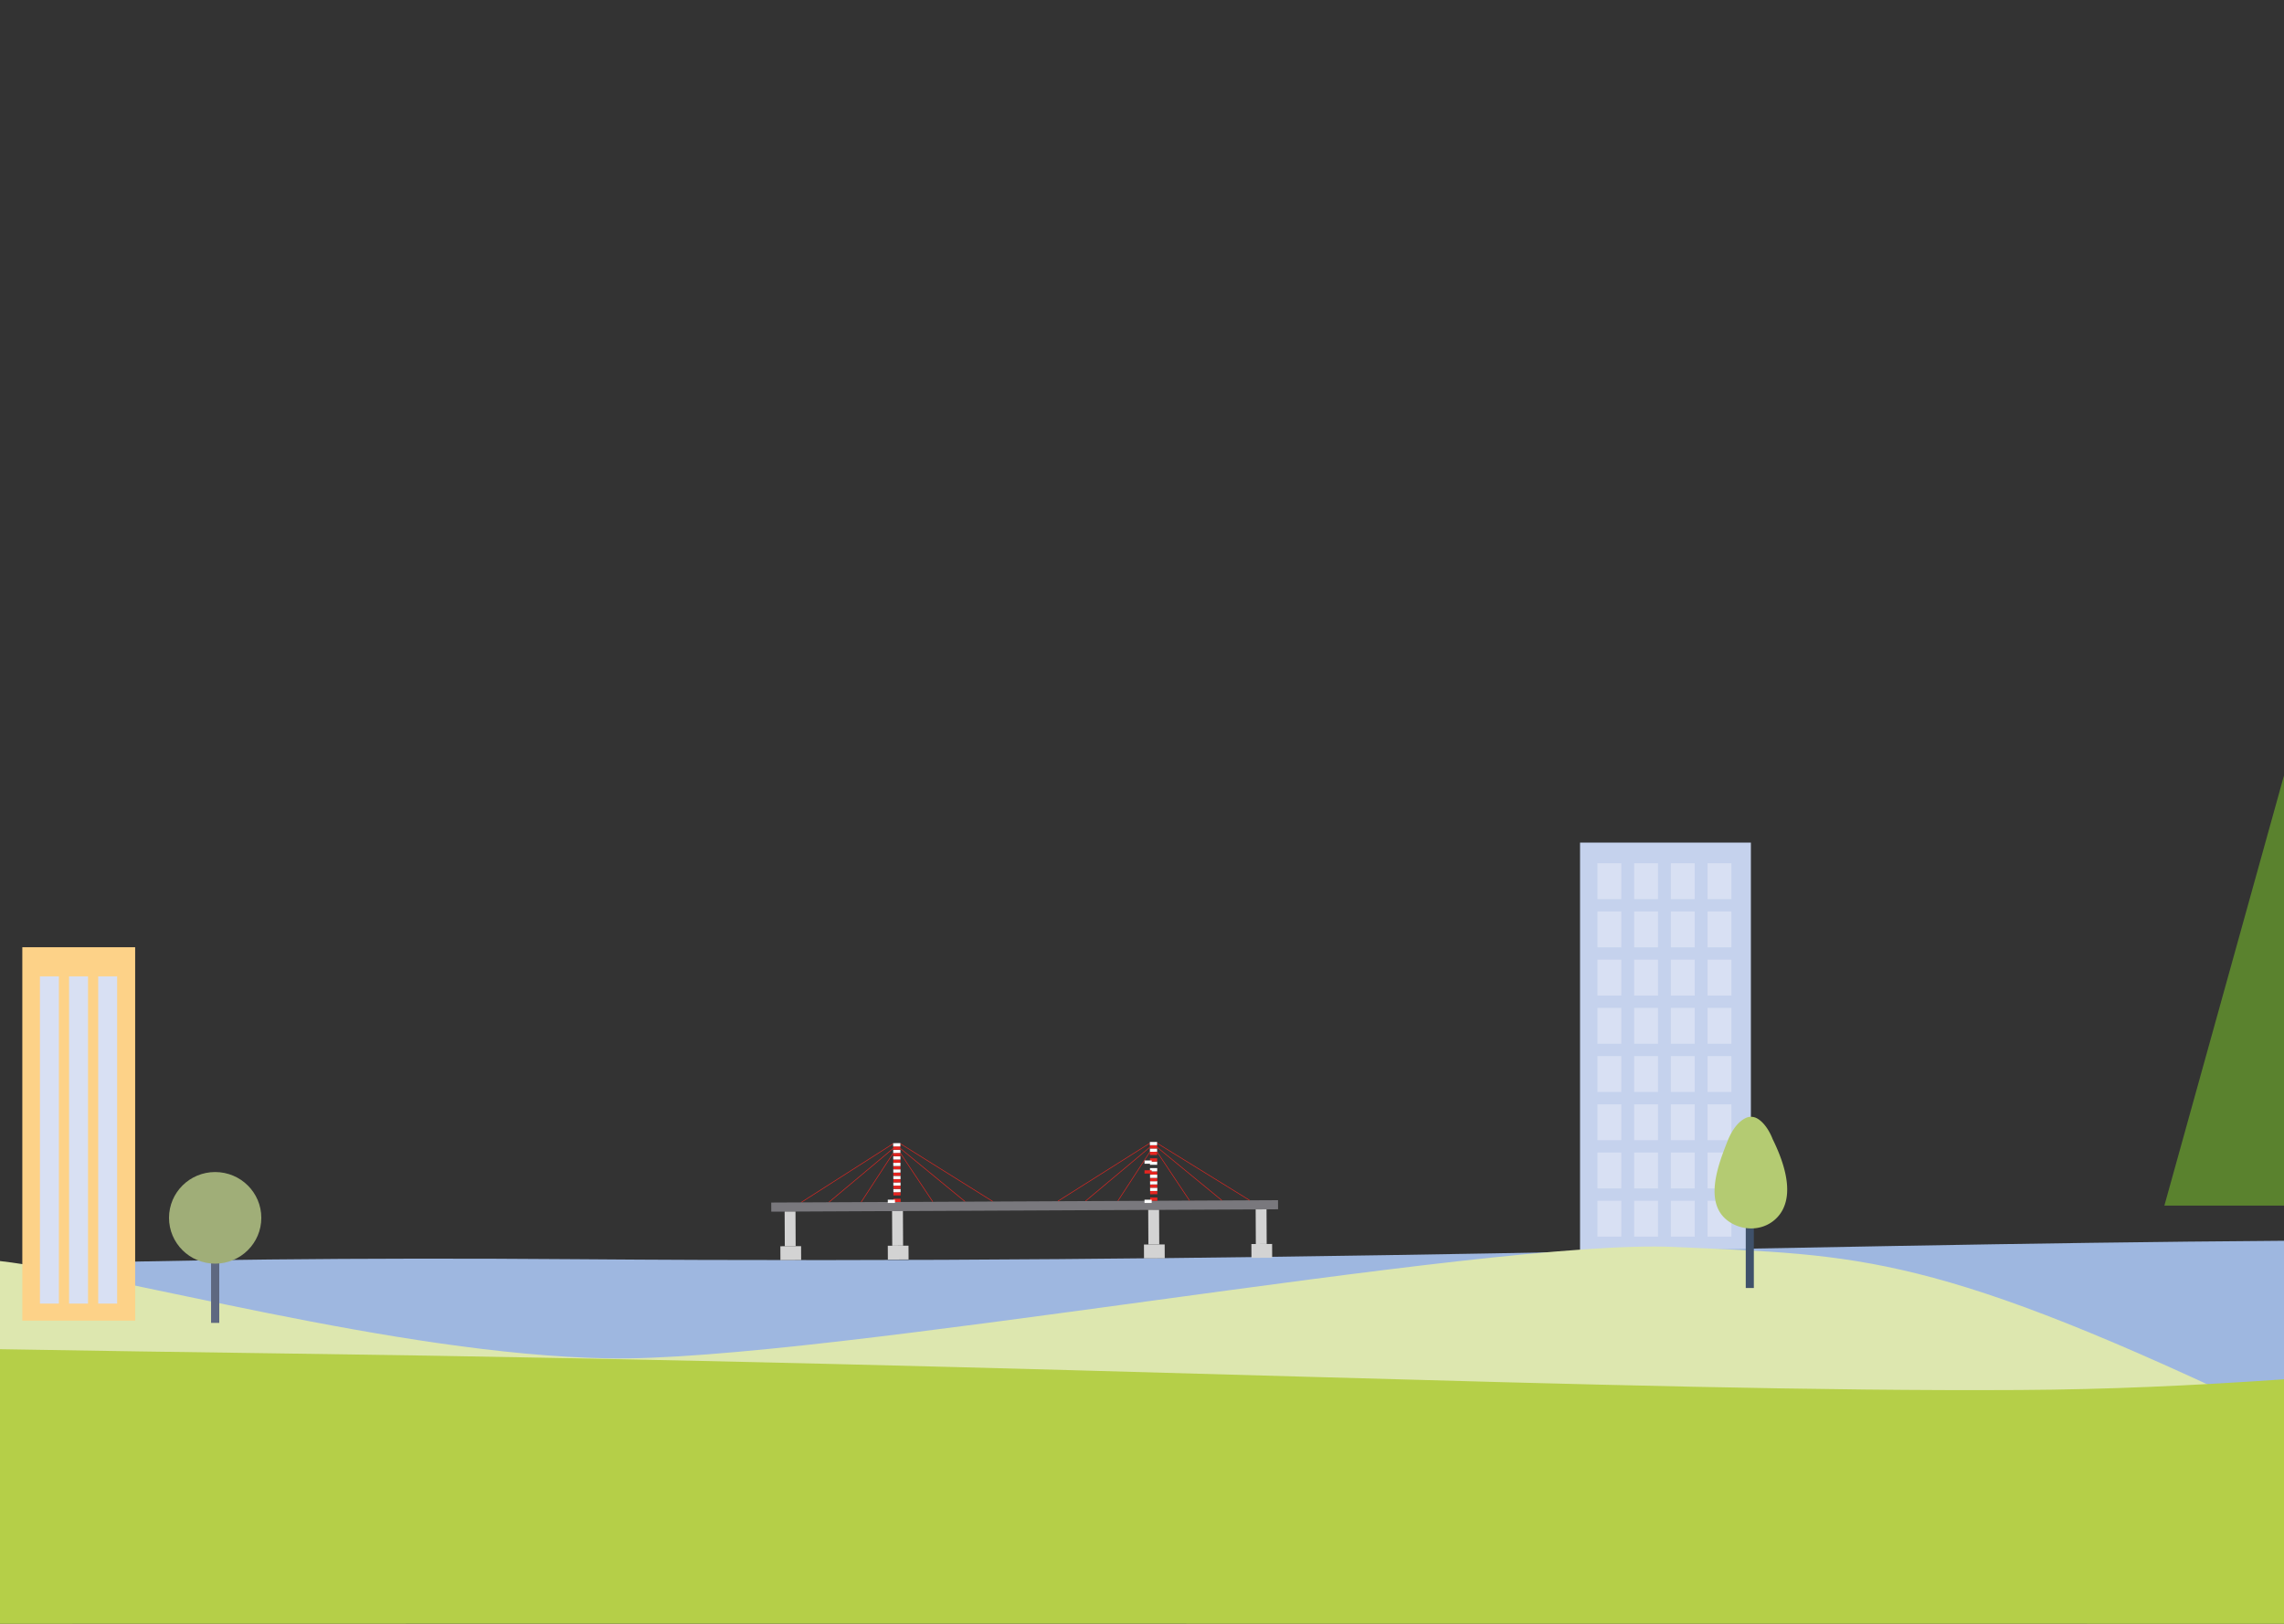 <svg id="Calque_2" data-name="Calque 2" xmlns="http://www.w3.org/2000/svg" viewBox="0 0 4081.89 2902.68"><rect x="0" y="0" width="4081.89" height="2902.68" fill="#333333" stroke="none"/><title>PERSO FOND</title><rect x="2823.81" y="1506.23" width="305.32" height="748.88" style="fill:#c5d2ed"/><rect id="fenetre" x="2854.89" y="1543.1" width="42.64" height="64.17" style="fill:#d8e0f3"/><rect id="fenetre-2" data-name="fenetre" x="2920.49" y="1543.1" width="42.64" height="64.17" style="fill:#d8e0f3"/><rect id="fenetre-3" data-name="fenetre" x="2986.09" y="1543.1" width="42.64" height="64.17" style="fill:#d8e0f3"/><rect id="fenetre-4" data-name="fenetre" x="3051.69" y="1543.1" width="42.64" height="64.17" style="fill:#d8e0f3"/><rect id="fenetre-5" data-name="fenetre" x="2854.89" y="1629.28" width="42.64" height="64.17" style="fill:#d8e0f3"/><rect id="fenetre-6" data-name="fenetre" x="2920.49" y="1629.28" width="42.64" height="64.17" style="fill:#d8e0f3"/><rect id="fenetre-7" data-name="fenetre" x="2986.09" y="1629.28" width="42.64" height="64.17" style="fill:#d8e0f3"/><rect id="fenetre-8" data-name="fenetre" x="3051.69" y="1629.28" width="42.64" height="64.17" style="fill:#d8e0f3"/><rect id="fenetre-9" data-name="fenetre" x="2854.89" y="1715.47" width="42.64" height="64.17" style="fill:#d8e0f3"/><rect id="fenetre-10" data-name="fenetre" x="2920.49" y="1715.47" width="42.64" height="64.17" style="fill:#d8e0f3"/><rect id="fenetre-11" data-name="fenetre" x="2986.09" y="1715.47" width="42.64" height="64.17" style="fill:#d8e0f3"/><rect id="fenetre-12" data-name="fenetre" x="3051.69" y="1715.47" width="42.64" height="64.17" style="fill:#d8e0f3"/><rect id="fenetre-13" data-name="fenetre" x="2854.89" y="1801.66" width="42.64" height="64.17" style="fill:#d8e0f3"/><rect id="fenetre-14" data-name="fenetre" x="2920.49" y="1801.66" width="42.64" height="64.17" style="fill:#d8e0f3"/><rect id="fenetre-15" data-name="fenetre" x="2986.09" y="1801.66" width="42.64" height="64.17" style="fill:#d8e0f3"/><rect id="fenetre-16" data-name="fenetre" x="3051.69" y="1801.66" width="42.64" height="64.17" style="fill:#d8e0f3"/><rect id="fenetre-17" data-name="fenetre" x="2854.89" y="1887.84" width="42.64" height="64.17" style="fill:#d8e0f3"/><rect id="fenetre-18" data-name="fenetre" x="2920.49" y="1887.84" width="42.64" height="64.17" style="fill:#d8e0f3"/><rect id="fenetre-19" data-name="fenetre" x="2986.09" y="1887.84" width="42.64" height="64.17" style="fill:#d8e0f3"/><rect id="fenetre-20" data-name="fenetre" x="3051.69" y="1887.84" width="42.64" height="64.17" style="fill:#d8e0f3"/><rect id="fenetre-21" data-name="fenetre" x="2854.89" y="1974.03" width="42.64" height="64.17" style="fill:#d8e0f3"/><rect id="fenetre-22" data-name="fenetre" x="2920.49" y="1974.03" width="42.64" height="64.17" style="fill:#d8e0f3"/><rect id="fenetre-23" data-name="fenetre" x="2986.09" y="1974.03" width="42.64" height="64.17" style="fill:#d8e0f3"/><rect id="fenetre-24" data-name="fenetre" x="3051.69" y="1974.03" width="42.64" height="64.17" style="fill:#d8e0f3"/><rect id="fenetre-25" data-name="fenetre" x="2854.89" y="2060.22" width="42.64" height="64.17" style="fill:#d8e0f3"/><rect id="fenetre-26" data-name="fenetre" x="2920.49" y="2060.22" width="42.64" height="64.17" style="fill:#d8e0f3"/><rect id="fenetre-27" data-name="fenetre" x="2986.09" y="2060.22" width="42.64" height="64.17" style="fill:#d8e0f3"/><rect id="fenetre-28" data-name="fenetre" x="3051.69" y="2060.22" width="42.64" height="64.17" style="fill:#d8e0f3"/><rect id="fenetre-29" data-name="fenetre" x="2854.89" y="2146.41" width="42.64" height="64.17" style="fill:#d8e0f3"/><rect id="fenetre-30" data-name="fenetre" x="2920.49" y="2146.41" width="42.64" height="64.17" style="fill:#d8e0f3"/><rect id="fenetre-31" data-name="fenetre" x="2986.09" y="2146.41" width="42.64" height="64.17" style="fill:#d8e0f3"/><rect id="fenetre-32" data-name="fenetre" x="3051.69" y="2146.41" width="42.64" height="64.17" style="fill:#d8e0f3"/><path d="M4081.89,2218c-918.36,6.39-1832,42.62-3052.08,32.93C632.9,2247.81,307.08,2252,0,2261.3v179.83c750,35.34,1717.34,65.9,2820.41,61.76,447.38-1.68,855.31-1.49,1261.48-.45C4082.59,2405.27,4081.89,2317.39,4081.89,2218Z" style="fill:#9eb7e0"/><path d="M0,2816.6c1138.37,1.27,2246.54-23.28,2628.26-16.81,741,12.56,1274.06-148.06,1450.11-208.92.43-17.26.28-35.62.78-52.88-623.5-300-755.41-293.86-1086.44-308.91-341.34-15.5-1522,206.5-1907.91,199.09C708.39,2421,211.47,2278.67,0,2254.23Z" style="fill:#dde7af"/><line x1="1596.34" y1="2044.35" x2="1431.76" y2="2149.41" style="fill:none;stroke:#e52520;stroke-miterlimit:10;stroke-width:1.016px"/><line x1="1597.06" y1="2052.2" x2="1481.35" y2="2149.1" style="fill:none;stroke:#e52520;stroke-miterlimit:10;stroke-width:1.02px"/><line x1="1596.42" y1="2060.97" x2="1539.1" y2="2148.82" style="fill:none;stroke:#e52520;stroke-miterlimit:10;stroke-width:1.02px"/><line x1="1608.78" y1="2044.29" x2="1774.37" y2="2147.77" style="fill:none;stroke:#e52520;stroke-miterlimit:10;stroke-width:1.016px"/><line x1="1608.14" y1="2052.15" x2="1724.78" y2="2147.94" style="fill:none;stroke:#e52520;stroke-miterlimit:10;stroke-width:1.02px"/><line x1="1608.86" y1="2060.91" x2="1667.03" y2="2148.21" style="fill:none;stroke:#e52520;stroke-miterlimit:10;stroke-width:1.02px"/><rect x="1378.46" y="2147.43" width="905.75" height="16.3" transform="translate(-10.25 8.75) rotate(-0.27)" style="fill:#79787d"/><rect x="1594.54" y="2164.81" width="19.42" height="61.92" transform="translate(-10.45 7.67) rotate(-0.27)" style="fill:#d3d3d3"/><rect x="1586.82" y="2226.72" width="37.04" height="24.71" transform="translate(-10.65 7.68) rotate(-0.27)" style="fill:#d3d3d3"/><rect x="1402.53" y="2165.72" width="19.42" height="61.92" transform="translate(-10.45 6.76) rotate(-0.27)" style="fill:#d3d3d3"/><rect x="1394.81" y="2227.64" width="37.04" height="24.71" transform="translate(-10.66 6.76) rotate(-0.27)" style="fill:#d3d3d3"/><rect x="1596.83" y="2142.75" width="12.86" height="5.84" transform="translate(-10.21 7.67) rotate(-0.27)" style="fill:#e52520"/><rect x="1596.81" y="2136.9" width="12.86" height="5.84" transform="matrix(1, 0, 0, 1, -10.18, 7.67)" style="fill:#fdfdfd"/><rect x="1596.78" y="2131.06" width="12.86" height="5.84" transform="translate(-10.15 7.66) rotate(-0.27)" style="fill:#e52520"/><rect x="1596.75" y="2125.22" width="12.86" height="5.84" transform="translate(-10.12 7.66) rotate(-0.27)" style="fill:#fdfdfd"/><rect x="1596.72" y="2119.37" width="12.86" height="5.84" transform="translate(-10.1 7.66) rotate(-0.27)" style="fill:#e52520"/><rect x="1596.69" y="2113.53" width="12.86" height="5.84" transform="translate(-10.07 7.66) rotate(-0.27)" style="fill:#fdfdfd"/><rect x="1596.67" y="2107.69" width="12.86" height="5.84" transform="translate(-10.04 7.66) rotate(-0.27)" style="fill:#e52520"/><rect x="1596.64" y="2101.84" width="12.86" height="5.84" transform="translate(-10.01 7.66) rotate(-0.27)" style="fill:#fdfdfd"/><rect x="1596.61" y="2096" width="12.86" height="5.84" transform="translate(-9.98 7.66) rotate(-0.27)" style="fill:#e52520"/><rect x="1596.58" y="2090.16" width="12.86" height="5.84" transform="translate(-9.96 7.66) rotate(-0.27)" style="fill:#fdfdfd"/><rect x="1596.55" y="2084.31" width="12.86" height="5.84" transform="translate(-9.93 7.66) rotate(-0.27)" style="fill:#e52520"/><rect x="1596.52" y="2078.47" width="12.86" height="5.84" transform="translate(-9.9 7.66) rotate(-0.27)" style="fill:#fdfdfd"/><rect x="1596.5" y="2072.63" width="12.86" height="5.84" transform="translate(-9.87 7.66) rotate(-0.27)" style="fill:#e52520"/><rect x="1596.47" y="2066.78" width="12.86" height="5.84" transform="translate(-9.85 7.66) rotate(-0.27)" style="fill:#fdfdfd"/><rect x="1596.44" y="2060.94" width="12.86" height="5.84" transform="translate(-9.82 7.66) rotate(-0.27)" style="fill:#e52520"/><rect x="1596.41" y="2055.1" width="12.86" height="5.84" transform="translate(-9.79 7.66) rotate(-0.27)" style="fill:#fdfdfd"/><rect x="1596.38" y="2049.25" width="12.86" height="5.84" transform="translate(-9.76 7.66) rotate(-0.27)" style="fill:#e52520"/><rect x="1596.35" y="2043.41" width="12.86" height="5.84" transform="translate(-9.73 7.66) rotate(-0.27)" style="fill:#fdfdfd"/><line x1="2055.15" y1="2043.4" x2="1890.56" y2="2147.22" style="fill:none;stroke:#e52520;stroke-miterlimit:10;stroke-width:1.01px"/><line x1="2055.86" y1="2050.02" x2="1940.15" y2="2146.91" style="fill:none;stroke:#e52520;stroke-miterlimit:10;stroke-width:1.02px"/><line x1="2055.23" y1="2058.79" x2="1997.9" y2="2146.64" style="fill:none;stroke:#e52520;stroke-miterlimit:10;stroke-width:1.02px"/><line x1="2067.58" y1="2043.34" x2="2233.18" y2="2145.59" style="fill:none;stroke:#e52520;stroke-miterlimit:10;stroke-width:1.01px"/><line x1="2066.94" y1="2049.96" x2="2183.58" y2="2145.75" style="fill:none;stroke:#e52520;stroke-miterlimit:10;stroke-width:1.02px"/><line x1="2067.66" y1="2058.73" x2="2125.83" y2="2146.03" style="fill:none;stroke:#e52520;stroke-miterlimit:10;stroke-width:1.02px"/><rect x="2055.64" y="2140.56" width="12.86" height="5.84" transform="translate(-10.19 9.85) rotate(-0.27)" style="fill:#e52520"/><rect x="2055.61" y="2134.72" width="12.86" height="5.84" transform="matrix(1, 0, 0, 1, -10.16, 9.85)" style="fill:#fdfdfd"/><rect x="2055.58" y="2128.87" width="12.86" height="5.84" transform="translate(-10.14 9.85) rotate(-0.27)" style="fill:#e52520"/><rect x="2055.55" y="2123.03" width="12.86" height="5.84" transform="translate(-10.11 9.85) rotate(-0.27)" style="fill:#fdfdfd"/><rect x="2055.52" y="2117.19" width="12.86" height="5.84" transform="translate(-10.08 9.85) rotate(-0.27)" style="fill:#e52520"/><rect x="2055.5" y="2111.34" width="12.86" height="5.84" transform="translate(-10.05 9.85) rotate(-0.27)" style="fill:#fdfdfd"/><rect x="2055.47" y="2105.5" width="12.86" height="5.84" transform="translate(-10.03 9.85) rotate(-0.27)" style="fill:#e52520"/><rect x="2055.44" y="2099.66" width="12.86" height="5.84" transform="translate(-10 9.85) rotate(-0.27)" style="fill:#fdfdfd"/><rect x="2055.41" y="2093.81" width="12.86" height="5.84" transform="translate(-9.97 9.85) rotate(-0.27)" style="fill:#e52520"/><rect x="2055.38" y="2087.97" width="12.86" height="5.84" transform="translate(-9.94 9.85) rotate(-0.27)" style="fill:#fdfdfd"/><rect x="2055.35" y="2082.13" width="12.86" height="5.84" transform="matrix(1, 0, 0, 1, -9.91, 9.85)" style="fill:#e52520"/><rect x="2055.33" y="2076.28" width="12.86" height="5.84" transform="translate(-9.89 9.85) rotate(-0.27)" style="fill:#fdfdfd"/><rect x="2055.3" y="2070.44" width="12.86" height="5.84" transform="translate(-9.86 9.85) rotate(-0.27)" style="fill:#e52520"/><rect x="2055.27" y="2064.6" width="12.86" height="5.84" transform="matrix(1, 0, 0, 1, -9.83, 9.85)" style="fill:#fdfdfd"/><rect x="2055.24" y="2058.75" width="12.86" height="5.84" transform="translate(-9.8 9.85) rotate(-0.27)" style="fill:#e52520"/><rect x="2055.21" y="2052.91" width="12.86" height="5.84" transform="translate(-9.77 9.85) rotate(-0.27)" style="fill:#fdfdfd"/><rect x="2055.18" y="2047.07" width="12.86" height="5.84" transform="translate(-9.75 9.85) rotate(-0.27)" style="fill:#e52520"/><rect x="2055.16" y="2041.23" width="12.86" height="5.84" transform="translate(-9.72 9.85) rotate(-0.27)" style="fill:#fdfdfd"/><rect x="2052.33" y="2162.63" width="19.42" height="61.92" transform="translate(-10.43 9.85) rotate(-0.27)" style="fill:#d3d3d3"/><rect x="2044.61" y="2224.54" width="37.04" height="24.71" transform="translate(-10.64 9.86) rotate(-0.27)" style="fill:#d3d3d3"/><rect x="2244.34" y="2161.71" width="19.42" height="61.92" transform="translate(-10.42 10.77) rotate(-0.27)" style="fill:#d3d3d3"/><rect x="2236.62" y="2223.63" width="37.04" height="24.71" transform="translate(-10.63 10.77) rotate(-0.27)" style="fill:#d3d3d3"/><path d="M4081.89,2902.68c-1343.17.06-2830.38-.42-4081.89,0V2411.79c174.17,2.94,324.64,5.21,504.91,7.63,1407.23,18.88,2400.19,69.41,3103.81,65.33,159.68-.93,308.51-7.8,473.17-19.11Z" style="fill:#b5cf48"/><rect x="39.89" y="1693.26" width="201.65" height="667.49" style="fill:#fdd288"/><rect id="fenetre-33" data-name="fenetre" x="71.37" y="1745.34" width="33.85" height="584.96" style="fill:#d8e0f3"/><rect id="fenetre-34" data-name="fenetre" x="123.44" y="1745.34" width="33.85" height="584.96" style="fill:#d8e0f3"/><rect id="fenetre-35" data-name="fenetre" x="175.51" y="1745.34" width="33.85" height="584.96" style="fill:#d8e0f3"/><rect x="3119.96" y="2182.71" width="14.44" height="119.71" style="fill:#3f516a"/><path d="M3140.8,1999.56a22.08,22.08,0,0,0-20.55-1.16c-9.12,4.21-22.62,15-33.45,42.89-15.2,39-44.62,112.27,5.17,143.74,24.18,15.28,56.1,14.79,78.24-3.27,23.16-18.88,40.31-59.37-2.31-145.77C3167.9,2036,3158.65,2010,3140.8,1999.56Z" style="fill:#b4cb72"/><path d="M4081.87,1386.36l.63,768.76H3868.1l213.77-768.76" style="fill:#5a822e"/><rect x="377.21" y="2243.36" width="14.65" height="121.42" style="fill:#5e6880"/><ellipse cx="384.54" cy="2177" rx="82.48" ry="81.88" style="fill:#a0ae78"/></svg>